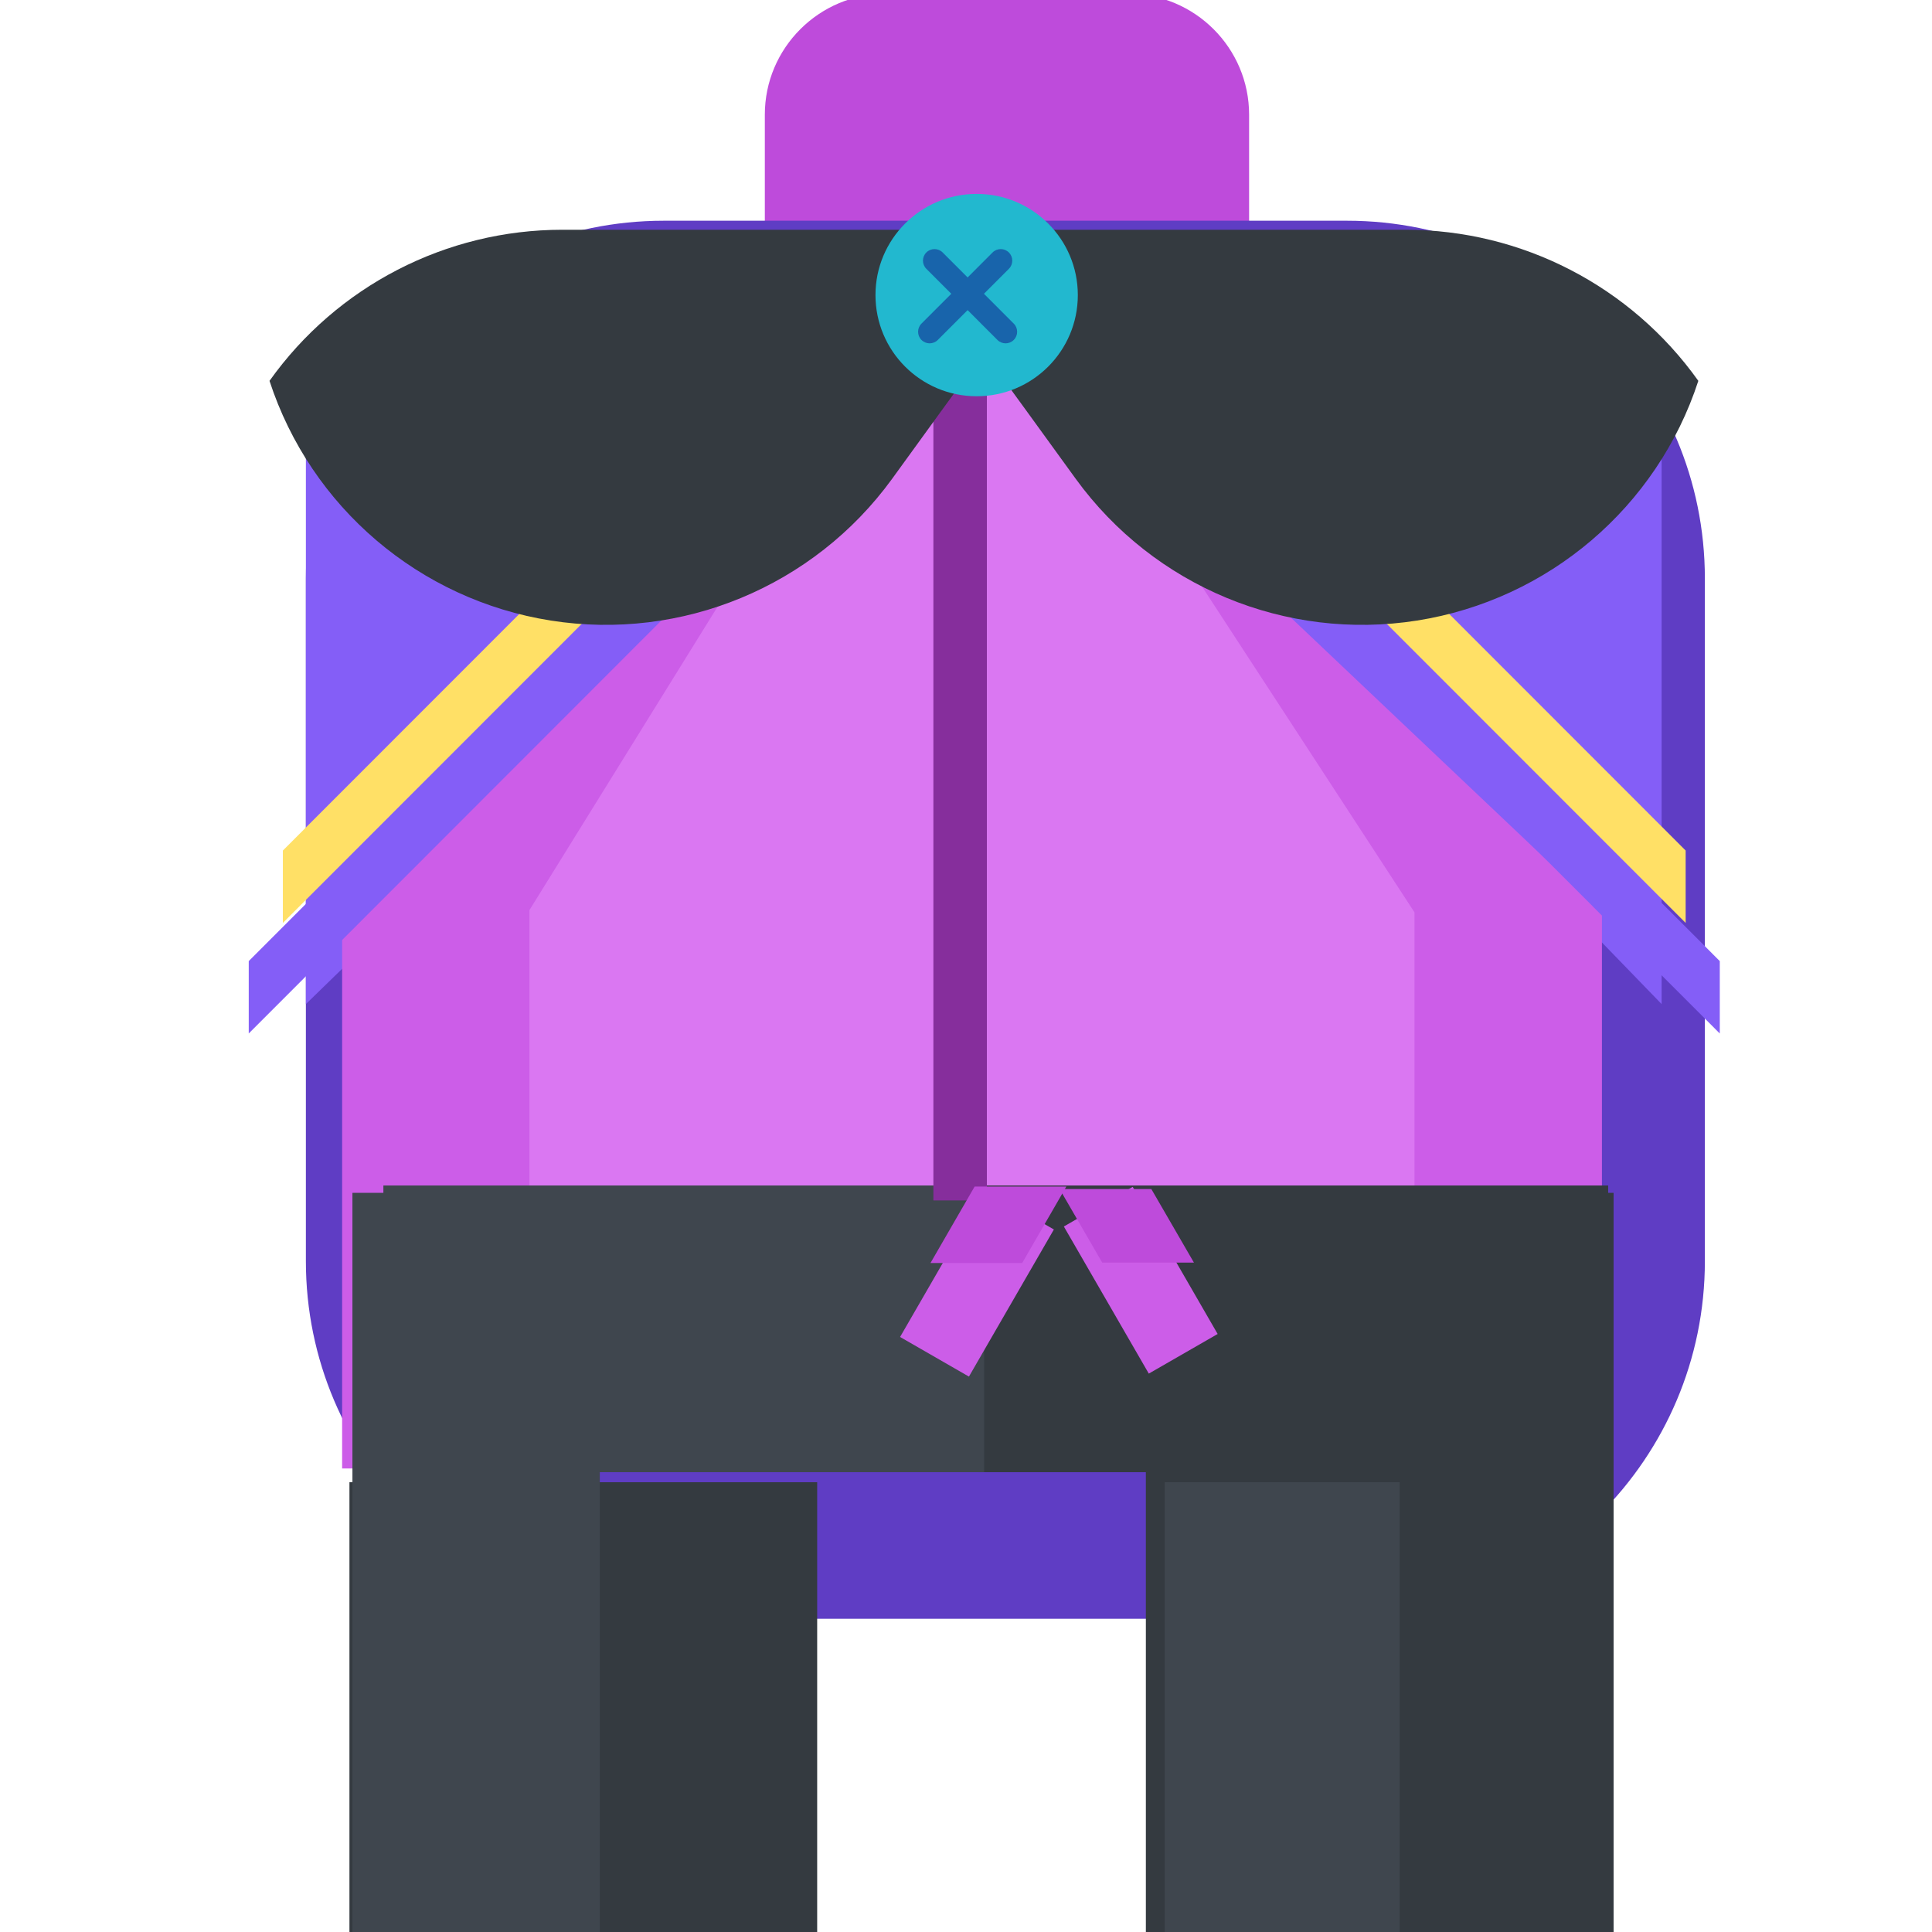 <?xml version="1.0" encoding="UTF-8" standalone="no"?>
<!DOCTYPE svg PUBLIC "-//W3C//DTD SVG 1.1//EN" "http://www.w3.org/Graphics/SVG/1.1/DTD/svg11.dtd">
<svg width="100%" height="100%" viewBox="0 0 256 256" version="1.1" xmlns="http://www.w3.org/2000/svg" xmlns:xlink="http://www.w3.org/1999/xlink" xml:space="preserve" xmlns:serif="http://www.serif.com/" style="fill-rule:evenodd;clip-rule:evenodd;stroke-linejoin:round;stroke-miterlimit:2;">
    <g id="Clothing---Magic-Cape" serif:id="Clothing - Magic Cape" transform="matrix(4.504,0,0,3.629,-26639.6,-7315.95)">
        <g transform="matrix(0.788,0,0,1.729,4118.75,693.176)">
            <path d="M2325.7,767.484C2325.7,766.074 2323.67,764.93 2321.18,764.93L2312.14,764.93C2309.65,764.93 2307.62,766.074 2307.62,767.484L2307.62,773.391C2307.62,774.8 2309.65,775.945 2312.14,775.945L2321.18,775.945C2323.67,775.945 2325.7,774.8 2325.7,773.391L2325.7,767.484Z" style="fill:rgb(190,75,219);"/>
        </g>
        <g transform="matrix(0.788,0,0,2.047,4232.25,22.015)">
            <path d="M2198.68,984.404C2198.68,980.883 2192.7,978.023 2185.32,978.023L2159.81,978.023C2152.44,978.023 2146.45,980.883 2146.45,984.404L2146.45,996.582C2146.45,1000.1 2152.44,1002.96 2159.81,1002.96L2185.32,1002.96C2192.7,1002.96 2198.68,1000.1 2198.68,996.582L2198.68,984.404Z" style="fill:rgb(95,61,196);"/>
        </g>
        <g transform="matrix(0.788,0,0,0.978,4232.25,1094.53)">
            <path d="M2163.19,963.366L2146.45,979.653L2146.45,957.81L2163.19,963.366Z" style="fill:rgb(132,94,247);"/>
        </g>
        <g transform="matrix(-0.788,0,0,0.978,7654.94,1094.53)">
            <path d="M2161.36,964.259L2146.45,979.653L2146.45,957.81L2161.36,964.259Z" style="fill:rgb(132,94,247);"/>
        </g>
        <g transform="matrix(0.606,0,0,0.825,5333.79,1248.88)">
            <path d="M1036.29,970.183L1005.13,943.268L975.13,970.416L975.13,994.796L1036.29,994.796L1036.29,970.183Z" style="fill:rgb(204,93,232);"/>
        </g>
        <g transform="matrix(0.606,0,0,0.825,5333.79,1248.88)">
            <path d="M1027.19,970.183L1005.13,939.346L984.223,970.085L984.223,994.796L1027.19,994.796L1027.19,970.183Z" style="fill:rgb(218,119,242);"/>
        </g>
        <g transform="matrix(0.702,-0.872,-3.31435e-13,1.383,4428.67,2572.58)">
            <rect x="2127.21" y="964.142" width="27.814" height="1.911" style="fill:rgb(132,94,247);"/>
        </g>
        <g transform="matrix(-0.702,-0.872,3.31435e-13,1.383,7458.55,2572.58)">
            <rect x="2127.21" y="964.142" width="27.814" height="1.911" style="fill:rgb(132,94,247);"/>
        </g>
        <g transform="matrix(-0.55,-0.683,3.31457e-13,1.383,7134.21,2166.5)">
            <rect x="2127.21" y="964.142" width="27.814" height="1.911" style="fill:rgb(255,224,102);"/>
        </g>
        <g transform="matrix(0.55,-0.683,-3.31457e-13,1.383,4753.01,2166.5)">
            <rect x="2127.21" y="964.142" width="27.814" height="1.911" style="fill:rgb(255,224,102);"/>
        </g>
        <g transform="matrix(0.303,0,0,0.184,5647.97,1886.68)">
            <rect x="975.13" y="937.901" width="61.157" height="56.895" style="fill:rgb(52,58,64);"/>
        </g>
        <g transform="matrix(0.289,0,0,0.184,5644.12,1886.68)">
            <rect x="975.13" y="937.901" width="61.157" height="56.895" style="fill:rgb(63,70,78);"/>
        </g>
        <g transform="matrix(0.453,0,0,0.868,5210.79,1214.13)">
            <rect x="1614.4" y="933.513" width="3.474" height="40.761" style="fill:rgb(134,46,156);"/>
        </g>
        <g transform="matrix(0.225,0,0,0.296,5705.53,1792.47)">
            <rect x="975.13" y="937.901" width="61.157" height="56.895" style="fill:rgb(52,58,64);"/>
        </g>
        <g transform="matrix(-0.119,0,0,0.48,6048.34,1609.33)">
            <rect x="975.13" y="937.901" width="61.157" height="56.895" style="fill:rgb(63,70,78);"/>
        </g>
        <g transform="matrix(0.225,0,0,0.48,5728.96,1609.33)">
            <rect x="975.13" y="937.901" width="61.157" height="56.895" style="fill:rgb(52,58,64);"/>
        </g>
        <g transform="matrix(0.113,0,0,0.296,5838.73,1792.47)">
            <rect x="975.13" y="937.901" width="61.157" height="56.895" style="fill:rgb(63,70,78);"/>
        </g>
        <g transform="matrix(0.318,0,0,0.394,4446.64,1760.96)">
            <g>
                <g transform="matrix(0.654,0.377,-0.377,0.654,4196.89,-346.636)">
                    <rect x="1316.52" y="929.364" width="9.74" height="20.846" style="fill:rgb(204,93,232);"/>
                </g>
                <g transform="matrix(0.871,9.11906e-15,-0.196,0.34,3742.03,441.205)">
                    <rect x="1316.52" y="929.364" width="9.74" height="20.846" style="fill:rgb(190,75,219);"/>
                </g>
                <g transform="matrix(-0.654,0.377,0.377,0.654,5231.82,-346.912)">
                    <rect x="1316.52" y="929.364" width="9.74" height="20.846" style="fill:rgb(204,93,232);"/>
                </g>
                <g transform="matrix(-0.871,5.03506e-15,0.189,0.327,5693.95,453.52)">
                    <rect x="1316.52" y="929.364" width="9.74" height="20.846" style="fill:rgb(190,75,219);"/>
                </g>
            </g>
        </g>
        <g transform="matrix(0.788,0,0,0.978,4231.18,1094.53)">
            <path d="M2169.69,960.048C2166.77,964.064 2161.85,966.106 2156.95,965.334C2152.05,964.561 2147.99,961.104 2146.45,956.386C2146.45,956.385 2146.45,956.385 2146.45,956.385C2146.45,956.385 2146.45,956.385 2146.45,956.385C2148.97,952.846 2153.04,950.744 2157.38,950.744C2164.32,950.744 2173.96,950.744 2173.96,950.744L2172.18,956.617C2172.18,956.617 2171.19,957.974 2169.69,960.048Z" style="fill:rgb(52,58,64);"/>
        </g>
        <g transform="matrix(-0.788,0,0,0.978,7656.02,1094.53)">
            <path d="M2169.69,960.048C2166.77,964.064 2161.85,966.106 2156.95,965.334C2152.05,964.561 2147.99,961.104 2146.45,956.386C2146.45,956.385 2146.45,956.385 2146.45,956.385C2146.45,956.385 2146.45,956.385 2146.45,956.385C2148.97,952.846 2153.04,950.744 2157.38,950.744C2164.32,950.744 2173.96,950.744 2173.96,950.744L2172.18,956.617C2172.18,956.617 2171.19,957.974 2169.69,960.048Z" style="fill:rgb(52,58,64);"/>
        </g>
        <g transform="matrix(0.695,0,0,0.695,1641.96,715.413)">
            <g transform="matrix(0.788,0,0,0.978,5142.93,1111.76)">
                <circle cx="1327.63" cy="792.48" r="5.435" style="fill:rgb(34,184,207);"/>
            </g>
            <g>
                <g transform="matrix(0.467,0.58,-0.467,0.58,5939.9,658.671)">
                    <path d="M1325.82,789.274C1325.82,788.866 1325.49,788.534 1325.08,788.534C1324.67,788.534 1324.34,788.866 1324.34,789.274L1324.34,795.718C1324.34,796.126 1324.67,796.457 1325.08,796.457C1325.49,796.457 1325.82,796.126 1325.82,795.718L1325.82,789.274Z" style="fill:rgb(24,100,171);"/>
                </g>
                <g transform="matrix(-0.467,0.58,0.467,0.58,6437.54,658.671)">
                    <path d="M1325.82,789.274C1325.82,788.866 1325.49,788.534 1325.08,788.534C1324.67,788.534 1324.34,788.866 1324.34,789.274L1324.34,795.718C1324.34,796.126 1324.67,796.457 1325.08,796.457C1325.49,796.457 1325.82,796.126 1325.82,795.718L1325.82,789.274Z" style="fill:rgb(24,100,171);"/>
                </g>
            </g>
        </g>
    </g>
</svg>
